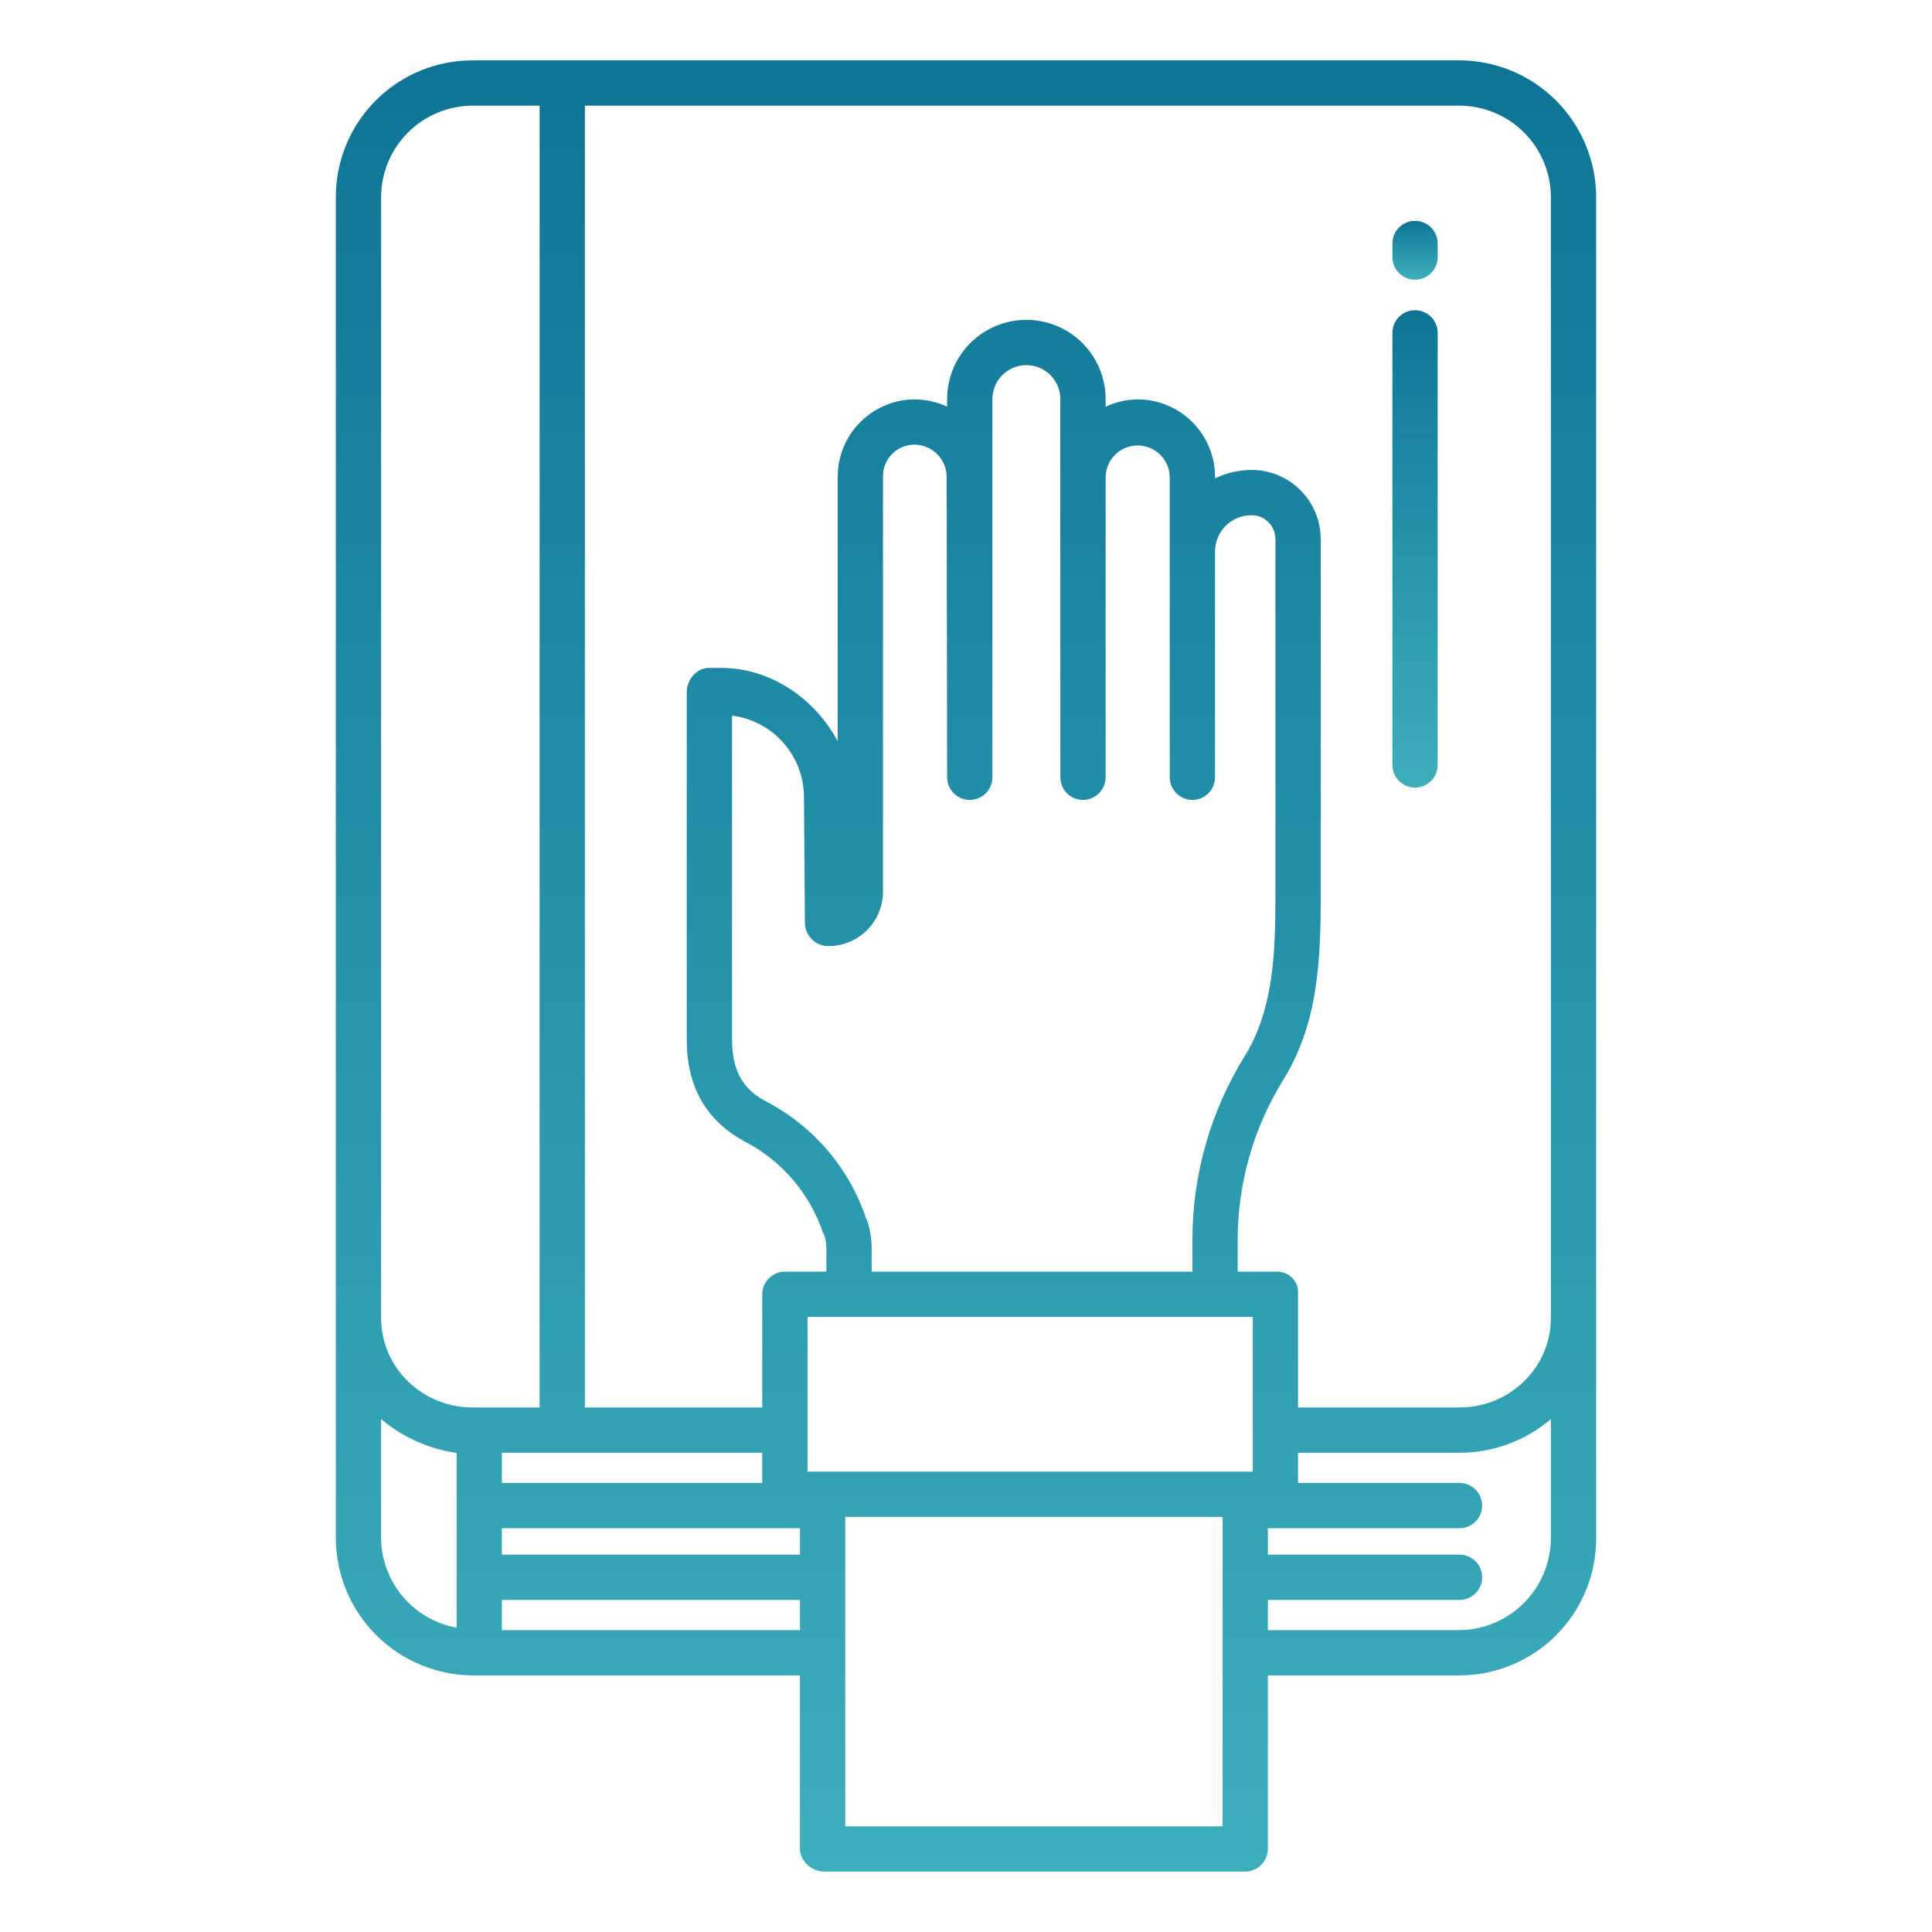 <svg width="262" height="262" viewBox="0 0 262 262" fill="none" xmlns="http://www.w3.org/2000/svg">
<path d="M197.926 8.188H64.074C59.18 8.185 54.484 10.119 51.012 13.568C47.54 17.016 45.574 21.698 45.543 26.592V208.622C45.567 213.534 47.525 218.239 50.994 221.717C54.463 225.195 59.162 227.166 64.074 227.203H108.484V250.691C108.484 252.387 110.095 253.812 111.791 253.812H168.88C169.699 253.8 170.479 253.465 171.051 252.881C171.623 252.296 171.942 251.509 171.938 250.691V227.203H197.926C202.825 227.194 207.522 225.248 210.993 221.791C214.464 218.334 216.428 213.645 216.457 208.745V26.66C216.428 21.76 214.465 17.069 210.994 13.609C207.524 10.149 202.827 8.201 197.926 8.188ZM61.918 220.729C59.072 220.213 56.494 218.722 54.627 216.513C52.76 214.304 51.719 211.514 51.684 208.622V192.446C54.601 194.9 58.145 196.49 61.918 197.036V220.729ZM51.684 178.73V26.66C51.711 23.388 53.026 20.258 55.346 17.95C57.665 15.641 60.801 14.34 64.074 14.328H73.176V190.871H64.074C57.302 190.871 51.684 185.502 51.684 178.73ZM103.367 197.012V201.105H68.059V197.012H103.367ZM108.484 221.062H68.059V216.969H108.484V221.062ZM108.484 210.828H68.059V207.246H108.484V210.828ZM165.797 247.672H114.625V205.711H165.797V247.672ZM169.891 199.57H109.508V178.59H169.891V199.57ZM146.863 108.474C147.678 108.474 148.459 108.151 149.034 107.575C149.61 106.999 149.934 106.218 149.934 105.404V64.758C149.934 63.604 150.392 62.498 151.208 61.682C152.023 60.867 153.13 60.408 154.283 60.408C155.437 60.408 156.543 60.867 157.359 61.682C158.175 62.498 158.633 63.604 158.633 64.758V105.404C158.633 106.218 158.956 106.999 159.532 107.575C160.108 108.151 160.889 108.474 161.703 108.474C162.517 108.474 163.298 108.151 163.874 107.575C164.45 106.999 164.773 106.218 164.773 105.404V74.711C164.795 73.417 165.326 72.183 166.249 71.276C167.173 70.37 168.417 69.862 169.711 69.865C170.558 69.862 171.373 70.192 171.981 70.782C172.588 71.373 172.94 72.179 172.961 73.026V121.503C172.961 129.378 172.677 136.966 168.783 143.244C164.139 150.747 161.687 159.399 161.703 168.222V172.449H118.207V169.066C118.181 167.811 117.956 166.567 117.542 165.382L117.47 165.282C115.188 158.435 110.338 152.741 103.942 149.397C101.627 148.162 99.273 146.198 99.273 141.013V97.047C101.988 97.391 104.481 98.721 106.279 100.783C108.076 102.845 109.054 105.496 109.025 108.232L109.157 125.257C109.191 126.079 109.543 126.855 110.137 127.423C110.732 127.991 111.524 128.305 112.346 128.301C114.288 128.303 116.153 127.541 117.537 126.179C118.921 124.818 119.713 122.966 119.742 121.024V64.667C119.729 64.1 119.828 63.537 120.035 63.009C120.242 62.481 120.552 62 120.947 61.593C121.342 61.187 121.814 60.863 122.335 60.64C122.856 60.418 123.417 60.302 123.984 60.299C125.145 60.299 126.258 60.759 127.081 61.577C127.905 62.395 128.371 63.506 128.378 64.667L128.441 105.404C128.441 106.218 128.765 106.999 129.341 107.575C129.916 108.151 130.697 108.474 131.512 108.474C132.326 108.474 133.107 108.151 133.683 107.575C134.259 106.999 134.582 106.218 134.582 105.404V54.122C134.582 52.901 135.067 51.73 135.931 50.866C136.795 50.002 137.966 49.517 139.188 49.517C140.409 49.517 141.58 50.002 142.444 50.866C143.308 51.73 143.793 52.901 143.793 54.122V105.404C143.793 106.218 144.116 106.999 144.692 107.575C145.268 108.151 146.049 108.474 146.863 108.474ZM210.316 208.622C210.294 211.906 208.983 215.05 206.666 217.377C204.348 219.703 201.21 221.027 197.926 221.062H171.938V216.969H197.926C198.74 216.969 199.521 216.645 200.097 216.069C200.673 215.494 200.996 214.713 200.996 213.898C200.996 213.084 200.673 212.303 200.097 211.727C199.521 211.152 198.74 210.828 197.926 210.828H171.938V207.246H197.926C198.74 207.246 199.521 206.923 200.097 206.347C200.673 205.771 200.996 204.99 200.996 204.176C200.996 203.361 200.673 202.581 200.097 202.005C199.521 201.429 198.74 201.105 197.926 201.105H176.031V197.012H197.926C202.467 197.009 206.859 195.391 210.316 192.446V208.622ZM210.316 178.73C210.316 185.502 204.698 190.871 197.926 190.871H176.031V175.432C176.055 175.046 175.999 174.659 175.867 174.296C175.734 173.933 175.528 173.601 175.262 173.321C174.995 173.041 174.673 172.819 174.317 172.669C173.96 172.519 173.577 172.444 173.19 172.449H167.844V168.222C167.828 160.543 169.961 153.012 174.001 146.481C178.747 138.829 179.102 130.3 179.102 121.503V73.026C179.078 70.551 178.079 68.185 176.32 66.444C174.561 64.702 172.186 63.725 169.711 63.726C168.001 63.736 166.314 64.126 164.773 64.868V64.758C164.784 63.372 164.521 61.998 163.999 60.714C163.477 59.431 162.706 58.263 161.731 57.278C160.757 56.293 159.597 55.51 158.319 54.975C157.04 54.44 155.669 54.162 154.283 54.158C152.779 54.18 151.297 54.519 149.934 55.155V54.122C149.934 52.711 149.656 51.314 149.116 50.01C148.576 48.706 147.784 47.522 146.786 46.524C145.788 45.526 144.604 44.734 143.3 44.194C141.996 43.654 140.599 43.376 139.188 43.376C137.776 43.376 136.379 43.654 135.075 44.194C133.771 44.734 132.587 45.526 131.589 46.524C130.591 47.522 129.799 48.706 129.259 50.01C128.719 51.314 128.441 52.711 128.441 54.122V55.139C127.069 54.515 125.582 54.181 124.074 54.158C122.696 54.161 121.333 54.434 120.061 54.964C118.789 55.493 117.634 56.268 116.661 57.244C115.689 58.219 114.918 59.377 114.393 60.651C113.868 61.925 113.599 63.289 113.602 64.667V100.529C110.531 94.776 104.579 90.574 97.738 90.574H96.143C94.447 90.574 93.13 92.185 93.13 93.88V141.013C93.13 147.358 95.768 152.003 101.026 154.814C106.023 157.415 109.817 161.853 111.607 167.194L111.71 167.296C111.92 167.865 112.039 168.463 112.063 169.068V172.449H106.544C105.728 172.426 104.936 172.726 104.34 173.285C103.745 173.844 103.395 174.616 103.367 175.432V190.871H79.316V14.328H197.926C201.199 14.34 204.335 15.641 206.654 17.95C208.974 20.258 210.289 23.388 210.316 26.66V178.73Z" fill="url(#paint0_linear_1_8)"/>
<path d="M191.895 29.951C191.08 29.951 190.299 30.274 189.723 30.85C189.148 31.426 188.824 32.207 188.824 33.021V34.863C188.824 35.678 189.148 36.459 189.723 37.034C190.299 37.61 191.08 37.934 191.895 37.934C192.709 37.934 193.49 37.61 194.066 37.034C194.641 36.459 194.965 35.678 194.965 34.863V33.021C194.965 32.207 194.641 31.426 194.066 30.85C193.49 30.274 192.709 29.951 191.895 29.951Z" fill="url(#paint1_linear_1_8)"/>
<path d="M191.895 42.069C191.08 42.069 190.299 42.392 189.723 42.968C189.148 43.544 188.824 44.325 188.824 45.139V103.735C188.824 104.549 189.148 105.33 189.723 105.906C190.299 106.481 191.08 106.805 191.895 106.805C192.709 106.805 193.49 106.481 194.066 105.906C194.641 105.33 194.965 104.549 194.965 103.735V45.139C194.965 44.325 194.641 43.544 194.066 42.968C193.49 42.392 192.709 42.069 191.895 42.069Z" fill="url(#paint2_linear_1_8)"/>
<defs>
<linearGradient id="paint0_linear_1_8" x1="131" y1="8.188" x2="131" y2="253.812" gradientUnits="userSpaceOnUse">
<stop stop-color="#0E7496"/>
<stop offset="1" stop-color="#0D9AAB" stop-opacity="0.8"/>
</linearGradient>
<linearGradient id="paint1_linear_1_8" x1="191.895" y1="29.951" x2="191.895" y2="37.934" gradientUnits="userSpaceOnUse">
<stop stop-color="#0E7496"/>
<stop offset="1" stop-color="#0D9AAB" stop-opacity="0.8"/>
</linearGradient>
<linearGradient id="paint2_linear_1_8" x1="191.895" y1="42.069" x2="191.895" y2="106.805" gradientUnits="userSpaceOnUse">
<stop stop-color="#0E7496"/>
<stop offset="1" stop-color="#0D9AAB" stop-opacity="0.8"/>
</linearGradient>
</defs>
</svg>
